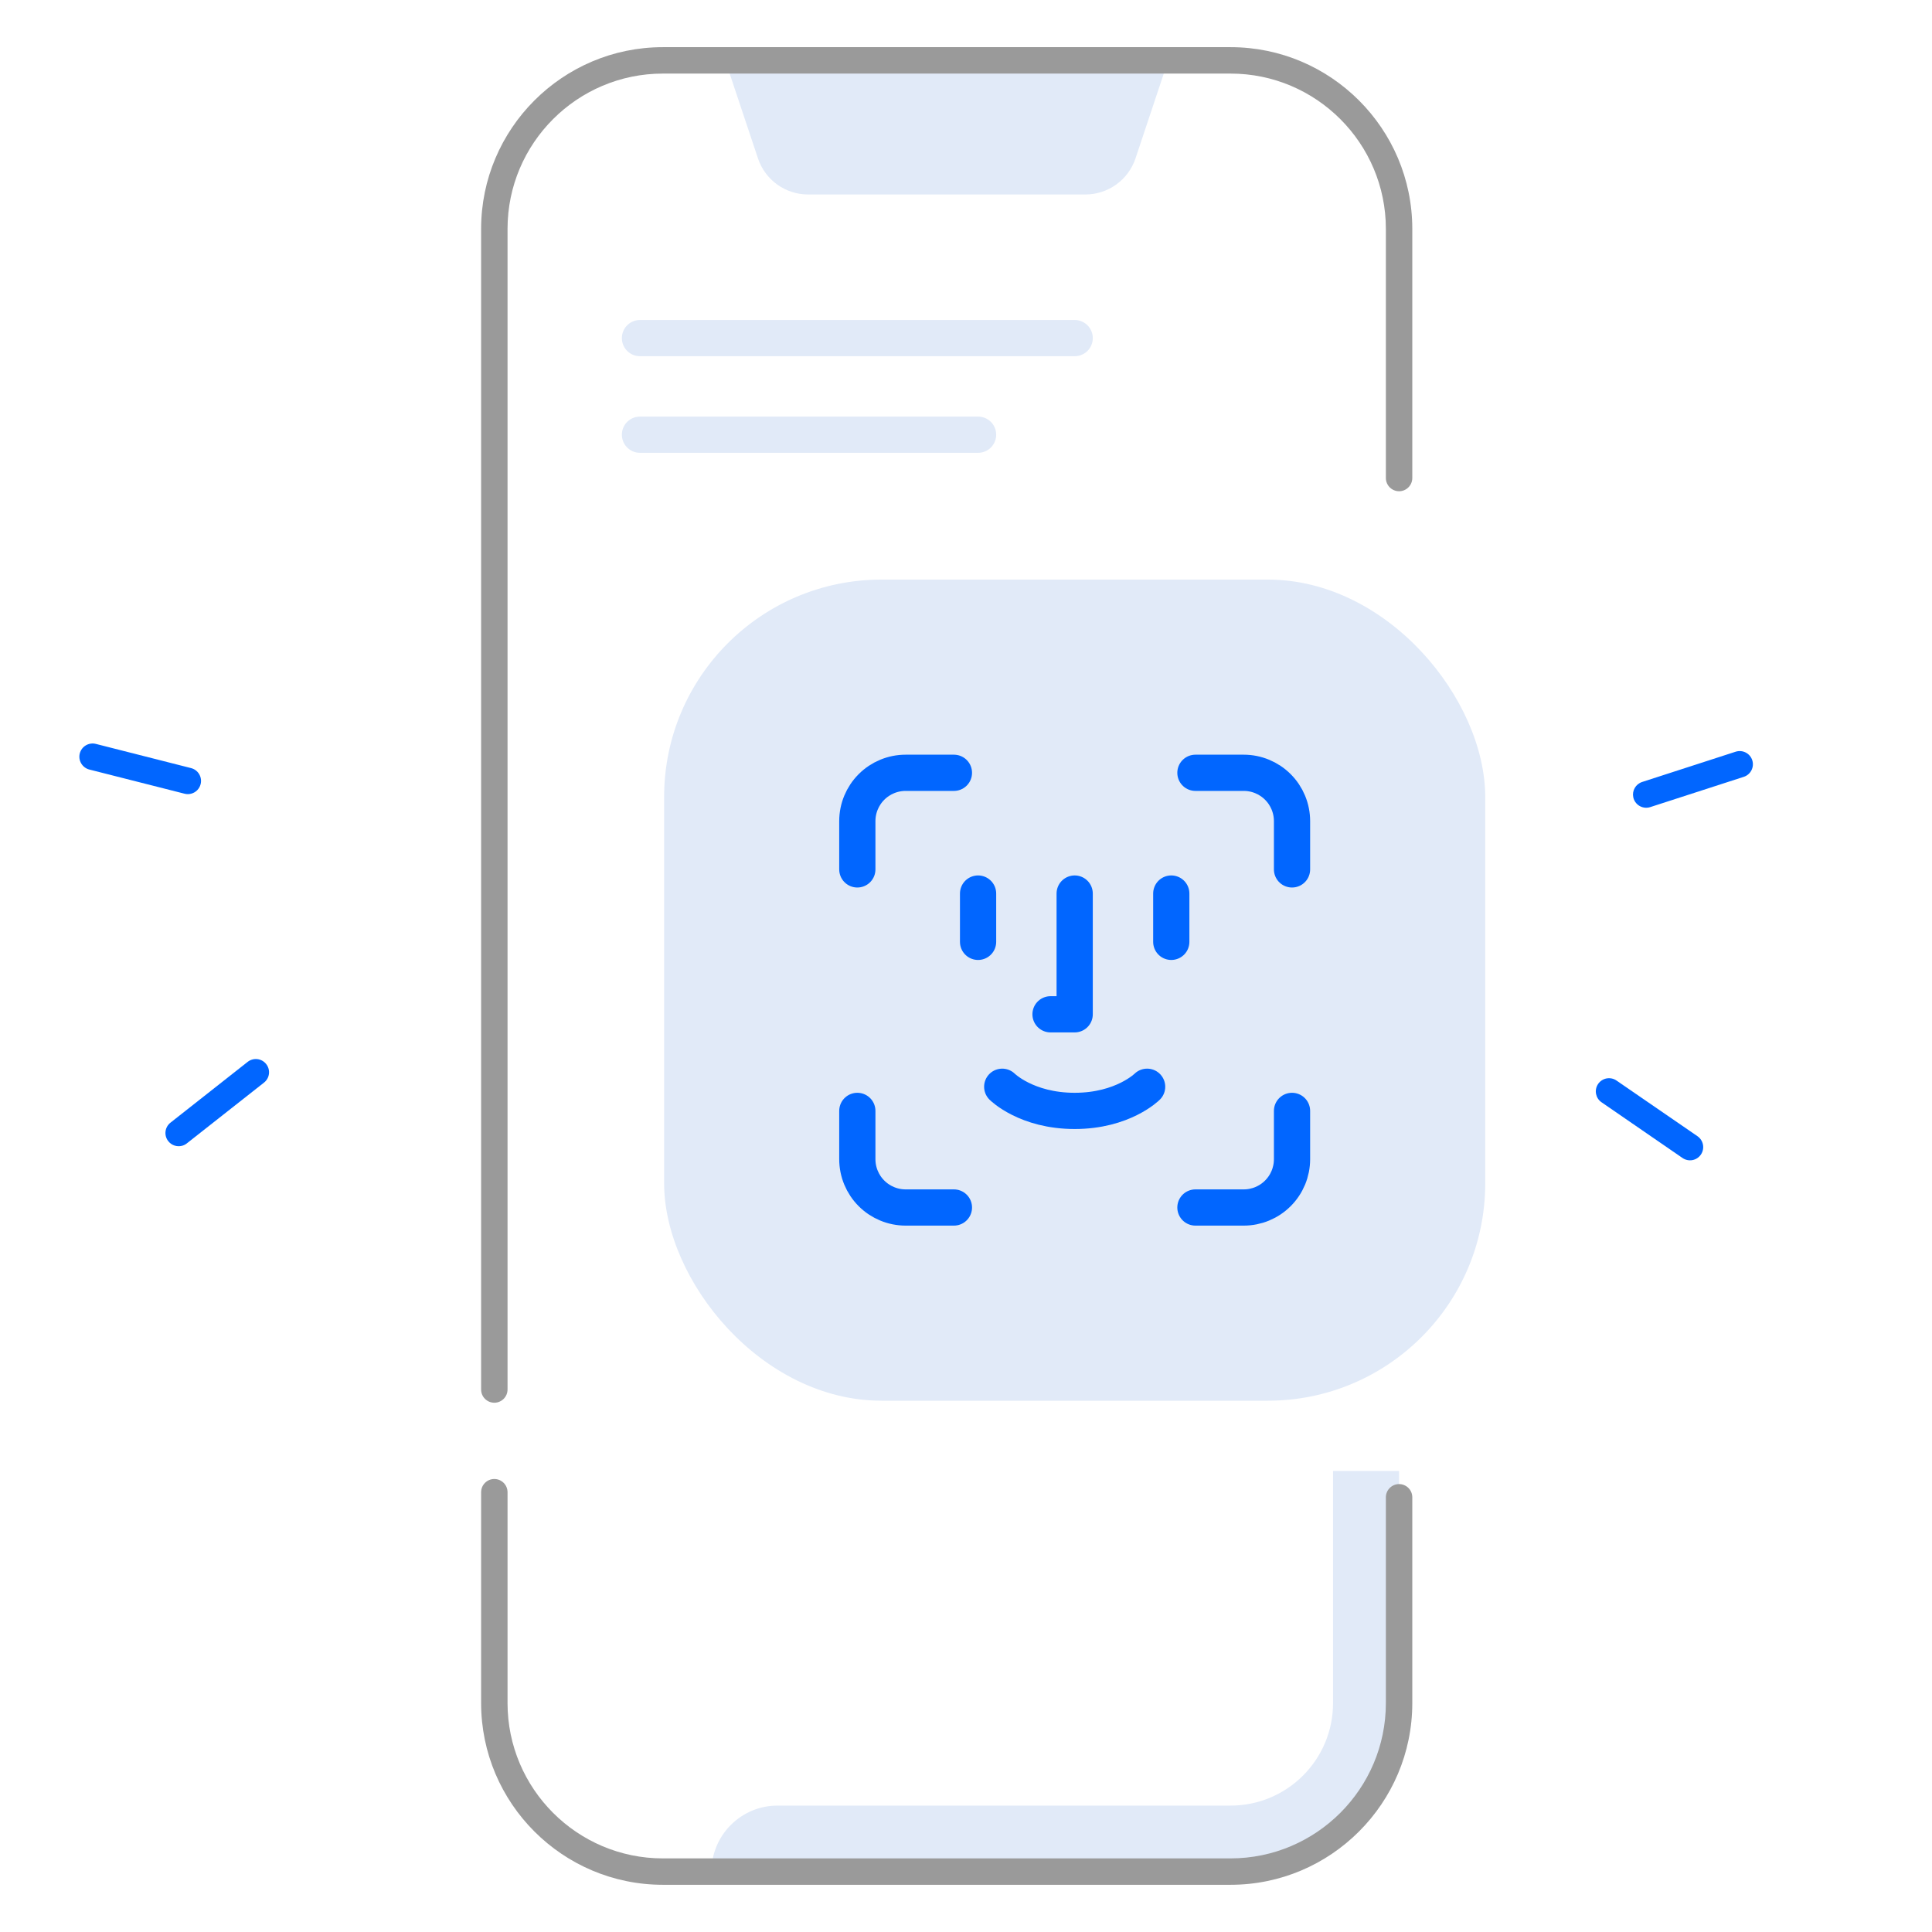 <svg width="80" height="80" viewBox="0 0 80 80" fill="none" xmlns="http://www.w3.org/2000/svg">
<rect x="27.5" y="24" width="34" height="34" rx="9" fill="#E1EAF8"/>
<path d="M55.198 60.908V70.522C55.198 72.866 53.298 74.766 50.955 74.766H32.195C30.686 74.766 29.461 75.991 29.461 77.5H50.955C54.809 77.5 57.933 74.375 57.933 70.522V60.908H55.198Z" fill="#E1EAF8"/>
<path d="M44.944 8.053H33.461C32.52 8.053 31.684 7.452 31.386 6.558L30.031 2.5H48.372L47.019 6.558C46.873 6.993 46.595 7.372 46.222 7.64C45.85 7.908 45.403 8.053 44.944 8.053Z" fill="#E1EAF8"/>
<path d="M57.386 70.52V62C57.386 61.698 57.631 61.453 57.933 61.453C58.235 61.453 58.48 61.698 58.48 62V70.52C58.48 74.669 55.105 78.045 50.955 78.045H27.447C23.298 78.045 19.922 74.67 19.922 70.52V61.789C19.922 61.487 20.167 61.242 20.469 61.242C20.77 61.242 21.016 61.487 21.016 61.789V70.52C21.016 74.066 23.9 76.952 27.447 76.952H50.955C54.5 76.952 57.386 74.067 57.386 70.52Z" fill="#9A9A9A"/>
<path d="M20.469 58.084C20.77 58.084 21.016 57.839 21.016 57.538V9.478C21.016 5.931 23.902 3.047 27.447 3.047H50.955C54.502 3.047 57.386 5.933 57.386 9.478V19.794C57.386 20.095 57.631 20.341 57.933 20.341C58.234 20.341 58.48 20.095 58.48 19.794V9.478C58.48 5.328 55.103 1.953 50.955 1.953H27.447C23.297 1.953 19.922 5.33 19.922 9.478V57.538C19.922 57.839 20.167 58.084 20.469 58.084Z" fill="#9A9A9A"/>
<path d="M66.091 45.305C66.061 45.164 66.087 45.012 66.175 44.883C66.216 44.824 66.268 44.773 66.328 44.734C66.388 44.695 66.456 44.668 66.527 44.655C66.597 44.642 66.67 44.643 66.74 44.658C66.81 44.673 66.877 44.702 66.936 44.743L70.289 47.048C70.537 47.22 70.601 47.559 70.43 47.809C70.258 48.059 69.919 48.121 69.669 47.95L66.318 45.644C66.195 45.561 66.118 45.436 66.091 45.305ZM67.63 33.011C67.574 32.742 67.729 32.467 67.997 32.38L71.868 31.127C72.155 31.034 72.464 31.191 72.557 31.478C72.65 31.765 72.493 32.074 72.206 32.167L68.335 33.42C68.197 33.465 68.046 33.453 67.917 33.387C67.788 33.321 67.69 33.207 67.645 33.069C67.638 33.051 67.634 33.031 67.63 33.011Z" fill="#0166FF"/>
<path d="M7.643 32.866C7.735 32.89 7.83 32.888 7.916 32.865C8.01 32.84 8.097 32.791 8.166 32.721C8.235 32.651 8.284 32.565 8.308 32.469C8.381 32.177 8.204 31.88 7.911 31.805L3.967 30.803C3.675 30.73 3.377 30.907 3.303 31.2C3.267 31.34 3.289 31.489 3.364 31.614C3.438 31.738 3.558 31.829 3.699 31.865L7.643 32.866Z" fill="#0166FF"/>
<path d="M6.968 47.253C7.106 47.43 7.333 47.498 7.537 47.445C7.608 47.426 7.675 47.394 7.735 47.346L10.931 44.829C11.17 44.642 11.21 44.298 11.023 44.062C10.836 43.823 10.493 43.783 10.256 43.969L7.06 46.486C6.821 46.673 6.781 47.017 6.968 47.253Z" fill="#0166FF"/>
<path d="M39.5 32H37.5C36.97 32 36.461 32.211 36.086 32.586C35.711 32.961 35.5 33.47 35.5 34V36M49.5 32H51.5C52.03 32 52.539 32.211 52.914 32.586C53.289 32.961 53.5 33.47 53.5 34V36M48.5 37V39M40.5 37V39M41.5 45C41.5 45 42.5 46 44.5 46C46.5 46 47.5 45 47.5 45M44.5 37V42H43.5M39.5 50H37.5C36.97 50 36.461 49.789 36.086 49.414C35.711 49.039 35.5 48.53 35.5 48V46M49.5 50H51.5C52.03 50 52.539 49.789 52.914 49.414C53.289 49.039 53.5 48.53 53.5 48V46" stroke="#0166FF" stroke-width="1.5" stroke-linecap="round" stroke-linejoin="round"/>
<path d="M26.5 14H44.5" stroke="#E1EAF8" stroke-width="1.5" stroke-linecap="round"/>
<path d="M26.5 18H40.5" stroke="#E1EAF8" stroke-width="1.5" stroke-linecap="round"/>
</svg>
